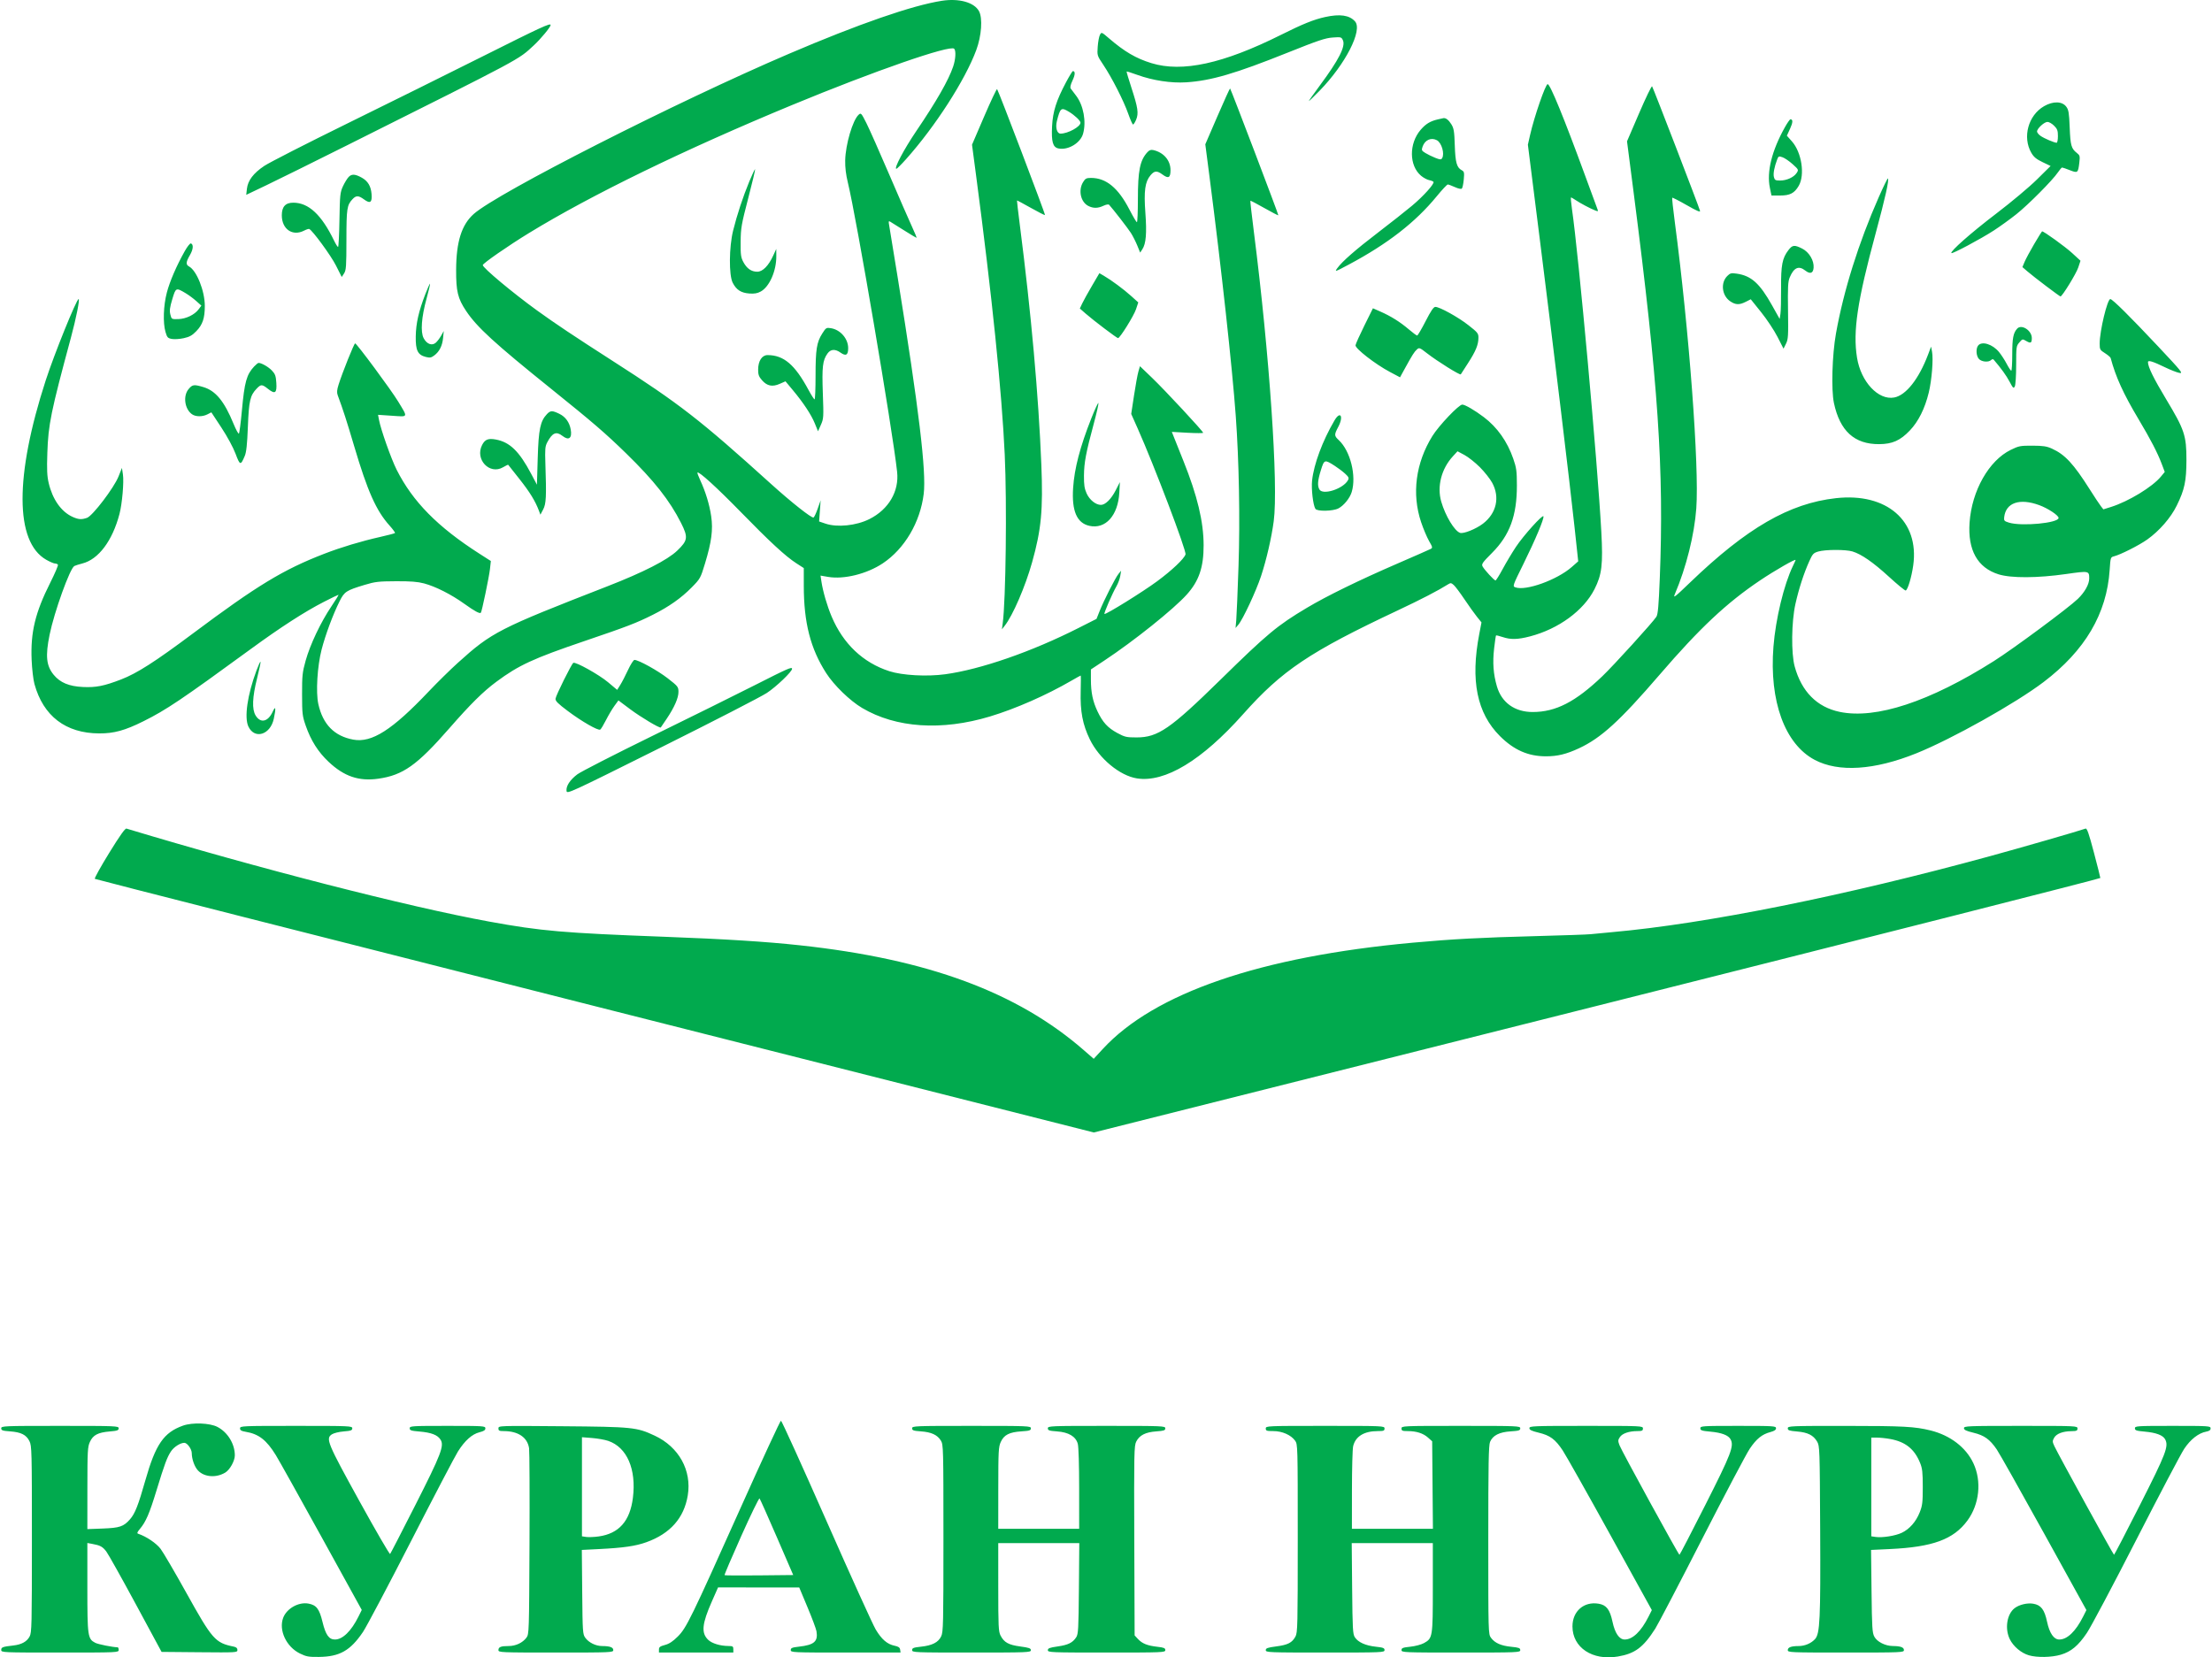 <svg width="387" height="290" viewBox="0 0 387 290" fill="none" xmlns="http://www.w3.org/2000/svg">
<path fill-rule="evenodd" clip-rule="evenodd" d="M164.771 0.14C159.583 0.95 150.195 4.206 138.002 9.424C118.323 17.845 87.043 33.743 82.885 37.437C80.76 39.325 79.823 42.293 79.803 47.203C79.787 50.976 80.089 52.223 81.548 54.411C83.441 57.25 86.499 60.05 96.451 68.056C103.713 73.899 105.911 75.791 109.546 79.334C114.421 84.085 117.168 87.567 119.157 91.515C120.419 94.022 120.342 94.571 118.481 96.353C116.766 97.993 112.571 100.136 106.268 102.59C87.25 109.996 86.052 110.609 80.11 115.974C78.783 117.173 76.495 119.422 75.026 120.972C68.613 127.738 65.041 130.02 61.803 129.419C58.49 128.804 56.488 126.762 55.692 123.187C55.237 121.145 55.515 116.558 56.27 113.647C56.948 111.036 58.25 107.539 59.409 105.214C60.253 103.521 60.57 103.314 63.801 102.339C65.629 101.787 66.235 101.717 69.281 101.704C71.848 101.693 73.077 101.788 74.189 102.085C76.21 102.624 78.942 104.007 81.239 105.654C83.028 106.936 83.925 107.423 84.127 107.221C84.298 107.051 85.568 100.96 85.72 99.581L85.877 98.165L83.857 96.871C76.566 92.198 72.205 87.772 69.394 82.19C68.435 80.287 66.624 75.166 66.304 73.456L66.141 72.584L68.604 72.749C71.478 72.941 71.396 73.13 69.669 70.271C68.462 68.272 62.403 60.082 62.131 60.082C61.949 60.082 59.892 65.216 59.23 67.325C58.948 68.222 58.91 68.685 59.081 69.148C60.042 71.745 60.642 73.601 61.95 78.022C64.299 85.959 65.814 89.364 68.156 91.963C68.744 92.617 69.169 93.206 69.102 93.273C69.034 93.341 67.879 93.644 66.535 93.948C63.161 94.709 59.696 95.752 56.723 96.902C49.54 99.679 44.991 102.441 33.7 110.882C27.128 115.794 23.961 117.821 21.192 118.887C18.189 120.043 16.794 120.319 14.495 120.21C12.086 120.097 10.524 119.446 9.403 118.087C8.096 116.504 7.919 114.785 8.678 111.062C9.497 107.051 12.238 99.439 13.009 99.039C13.193 98.944 13.815 98.746 14.393 98.6C17.228 97.885 19.658 94.652 20.901 89.945C21.374 88.149 21.707 84.325 21.505 83.002L21.332 81.875L20.738 83.369C19.951 85.35 16.204 90.271 15.223 90.612C14.257 90.949 13.712 90.908 12.658 90.423C10.699 89.52 9.193 87.375 8.521 84.53C8.233 83.308 8.183 82.213 8.283 79.228C8.449 74.27 8.899 72.072 12.406 59.089C13.318 55.715 13.993 52.332 13.755 52.332C13.387 52.332 9.481 61.985 7.995 66.568C2.57 83.296 2.6 94.801 8.076 97.937C8.713 98.301 9.407 98.6 9.619 98.601C9.832 98.603 10.064 98.698 10.136 98.814C10.207 98.93 9.605 100.34 8.797 101.948C6.16 107.195 5.333 110.621 5.534 115.471C5.598 117.038 5.82 118.932 6.025 119.68C7.571 125.301 11.496 128.303 17.338 128.332C19.943 128.345 21.853 127.821 25.101 126.201C29.111 124.203 31.702 122.458 43.938 113.522C49.118 109.738 53.333 107.019 56.648 105.321C57.988 104.635 59.144 104.074 59.217 104.074C59.291 104.074 58.727 104.998 57.965 106.127C56.122 108.86 54.26 112.784 53.478 115.585C52.901 117.651 52.843 118.206 52.849 121.511C52.855 124.9 52.9 125.288 53.49 126.982C54.393 129.578 55.655 131.573 57.48 133.293C60.209 135.863 62.778 136.737 66.187 136.256C70.505 135.646 72.972 133.896 78.606 127.445C82.31 123.204 84.508 121.027 86.833 119.3C90.748 116.393 93.296 115.216 102.302 112.156C109.743 109.628 111.331 109.017 114.201 107.581C117.031 106.166 119.195 104.641 121.029 102.772C122.514 101.259 122.566 101.165 123.355 98.562C124.493 94.806 124.769 92.694 124.428 90.341C124.136 88.319 123.436 86.02 122.506 84.025C122.188 83.341 121.969 82.738 122.021 82.686C122.268 82.44 125.457 85.343 129.547 89.536C134.698 94.817 137.436 97.346 139.315 98.556L140.626 99.401L140.628 102.519C140.632 108.964 141.797 113.501 144.547 117.783C145.916 119.915 148.693 122.609 150.825 123.874C156.745 127.385 164.749 127.918 173.211 125.365C177.69 124.014 183.078 121.644 187.475 119.091C188.313 118.604 189.032 118.206 189.073 118.206C189.114 118.206 189.113 119.44 189.071 120.948C188.973 124.473 189.411 126.782 190.671 129.375C192.307 132.743 195.911 135.729 198.908 136.202C203.808 136.975 210.289 133.056 217.483 124.97C224.309 117.296 229.116 114.069 244.529 106.814C248.633 104.883 251.644 103.323 253.349 102.245C253.791 101.966 253.908 101.981 254.348 102.374C254.622 102.62 255.465 103.743 256.22 104.872C256.976 106 257.954 107.369 258.394 107.915L259.195 108.907L258.803 110.944C257.236 119.073 258.398 124.8 262.428 128.809C264.873 131.243 267.369 132.338 270.465 132.338C272.489 132.338 274.025 131.966 276.238 130.94C280.118 129.142 283.392 126.154 290.38 118.035C297.383 109.898 302.083 105.487 307.948 101.547C310.523 99.817 314.151 97.735 314.151 97.988C314.151 98.028 313.942 98.494 313.686 99.023C312.106 102.288 310.657 108.288 310.273 113.161C309.522 122.677 312.261 130.194 317.488 132.961C321.67 135.175 327.927 134.772 335.27 131.816C341.475 129.319 352.646 123.059 357.552 119.33C364.795 113.825 368.593 107.375 369.095 99.726C369.238 97.564 369.26 97.492 369.837 97.349C370.984 97.064 374.255 95.412 375.676 94.4C377.799 92.887 379.783 90.606 380.83 88.472C382.207 85.665 382.521 84.186 382.527 80.482C382.534 76.222 382.188 75.186 378.978 69.858C376.782 66.212 375.797 64.201 375.797 63.362C375.797 62.975 376.638 63.231 378.777 64.267C379.712 64.72 380.836 65.161 381.274 65.247C382.012 65.391 381.741 65.052 377.591 60.634C372.615 55.336 369.582 52.332 369.211 52.332C368.687 52.332 367.349 57.916 367.349 60.104C367.349 61.155 367.399 61.247 368.273 61.798C368.781 62.118 369.23 62.504 369.271 62.656C370.169 65.993 371.487 68.884 374.136 73.326C376.264 76.894 377.465 79.212 378.211 81.189L378.735 82.579L378.063 83.393C376.564 85.209 372.393 87.746 369.327 88.708L367.994 89.126L367.554 88.565C367.312 88.257 366.432 86.927 365.599 85.611C362.769 81.142 361.273 79.531 358.997 78.501C358.081 78.086 357.453 77.99 355.588 77.983C353.458 77.975 353.199 78.026 351.777 78.724C347.962 80.595 344.979 85.867 344.586 91.433C344.245 96.248 345.972 99.338 349.649 100.493C351.847 101.183 356.444 101.163 361.498 100.44C365.469 99.873 365.512 99.881 365.519 101.21C365.524 102.217 364.748 103.614 363.53 104.791C361.887 106.379 352.272 113.501 348.841 115.672C337.606 122.782 328.2 125.883 321.868 124.565C317.887 123.736 315.19 121.015 313.986 116.611C313.357 114.311 313.422 108.805 314.116 105.691C314.706 103.043 315.581 100.34 316.542 98.203C317.12 96.918 317.271 96.754 318.12 96.505C319.352 96.144 322.922 96.136 324.091 96.491C325.674 96.972 327.727 98.398 330.507 100.945C331.981 102.295 333.288 103.366 333.412 103.325C333.776 103.204 334.44 100.981 334.729 98.922C335.818 91.151 330.102 86.181 321.212 87.168C313.055 88.073 305.614 92.375 295.681 101.928C292.97 104.536 292.686 104.752 293.028 103.949C295.009 99.299 296.441 93.57 296.775 88.954C297.304 81.645 295.507 57.677 293.021 38.9C292.715 36.59 292.51 34.655 292.565 34.6C292.62 34.546 293.761 35.129 295.102 35.897C296.861 36.905 297.508 37.181 297.429 36.892C297.202 36.058 289.204 15.283 289.042 15.107C288.949 15.006 287.924 17.129 286.764 19.825L284.655 24.726L285.811 33.685C290.116 67.056 291.145 82.25 290.387 101.201C290.193 106.043 290.064 107.497 289.79 107.924C289.167 108.895 282.306 116.443 280.335 118.327C275.634 122.819 272.189 124.588 268.145 124.588C265.015 124.588 262.722 122.946 261.895 120.112C261.263 117.946 261.118 115.958 261.407 113.431C261.542 112.246 261.691 111.239 261.738 111.192C261.785 111.146 262.299 111.269 262.88 111.466C264.298 111.946 265.534 111.917 267.696 111.352C272.681 110.048 277.065 106.838 278.961 103.102C280.261 100.542 280.47 98.783 280.157 93.019C279.499 80.915 276.195 44.598 275.018 36.547C274.857 35.45 274.787 34.553 274.86 34.554C274.934 34.555 275.303 34.765 275.68 35.022C276.466 35.557 278.306 36.529 279.109 36.834C279.632 37.032 279.646 37.013 279.42 36.424C279.289 36.084 278.363 33.567 277.361 30.83C273.635 20.649 271.21 14.722 270.77 14.722C270.391 14.722 268.424 20.412 267.698 23.611L267.31 25.321L269.392 41.846C271.907 61.81 274.617 84.269 275.481 92.315L276.116 98.222L274.988 99.213C272.412 101.476 266.945 103.446 265.117 102.771C264.61 102.584 264.638 102.505 266.569 98.597C268.603 94.483 270.167 90.756 270.032 90.35C269.903 89.964 266.532 93.71 265.208 95.709C264.528 96.737 263.488 98.475 262.898 99.572C262.308 100.669 261.745 101.567 261.646 101.567C261.414 101.567 259.708 99.717 259.385 99.117C259.166 98.706 259.36 98.429 261.038 96.747C264.14 93.638 265.397 90.224 265.387 84.927C265.383 82.412 265.308 81.864 264.749 80.254C263.704 77.244 261.954 74.77 259.612 72.996C258.029 71.796 256.31 70.795 255.833 70.795C255.228 70.795 251.744 74.458 250.605 76.293C247.677 81.009 246.969 86.415 248.631 91.368C249.018 92.522 249.642 94 250.016 94.654C250.65 95.76 250.669 95.857 250.289 96.06C250.064 96.18 247.465 97.323 244.514 98.601C237.767 101.523 232.168 104.259 228.667 106.344C223.481 109.432 221.756 110.867 213.574 118.89C204.735 127.557 202.592 129.033 198.851 129.033C197.073 129.033 196.789 128.967 195.466 128.252C193.799 127.349 192.928 126.396 192.014 124.475C191.188 122.736 190.86 121.155 190.86 118.913V117.136L193.2 115.588C198.377 112.164 205.307 106.618 207.627 104.042C209.763 101.669 210.586 99.266 210.579 95.412C210.572 91.283 209.489 86.756 207.048 80.661C206.406 79.058 205.687 77.257 205.449 76.658L205.017 75.569L207.756 75.723C209.262 75.808 210.495 75.809 210.495 75.725C210.495 75.465 203.824 68.287 201.573 66.125L199.44 64.077L199.167 65.019C199.016 65.537 198.672 67.417 198.402 69.197L197.911 72.433L199.051 74.991C201.947 81.495 207.607 96.398 207.412 97.008C207.167 97.78 205.065 99.771 202.462 101.698C199.967 103.546 193.414 107.612 193.229 107.427C193.104 107.302 194.598 103.854 195.324 102.592C195.613 102.091 195.915 101.27 195.996 100.769L196.144 99.857L195.683 100.427C195.131 101.109 193.123 105.068 192.374 106.949L191.84 108.291L188.667 109.898C180.486 114.043 171.563 117.137 165.358 117.982C162.159 118.417 157.865 118.18 155.585 117.442C150.992 115.955 147.514 112.656 145.493 107.872C144.701 105.999 143.972 103.491 143.708 101.736L143.556 100.717L144.871 100.943C147.654 101.422 151.672 100.424 154.46 98.563C158.267 96.02 160.996 91.389 161.606 86.433C162.086 82.53 160.768 71.556 157.058 48.571C156.309 43.932 155.631 39.789 155.552 39.363C155.436 38.741 155.469 38.626 155.724 38.776C155.899 38.879 156.988 39.561 158.145 40.291C159.302 41.021 160.297 41.618 160.356 41.618C160.416 41.618 160.048 40.721 159.54 39.624C159.032 38.527 157.245 34.432 155.57 30.524C153.895 26.616 152.103 22.579 151.586 21.554C150.69 19.775 150.629 19.708 150.226 20.072C149.186 21.011 147.932 25.265 147.871 28.056C147.845 29.28 147.997 30.555 148.334 31.931C149.841 38.092 156.14 75.084 156.955 82.566C157.327 85.979 155.477 89.134 152.11 90.827C149.813 91.982 146.48 92.325 144.408 91.62L143.309 91.246L143.441 89.397L143.573 87.548L143.057 89.016C142.773 89.823 142.445 90.515 142.327 90.554C141.972 90.673 138.431 87.874 134.922 84.702C122.425 73.403 118.914 70.676 107.181 63.151C100.476 58.85 97.079 56.582 93.939 54.308C89.689 51.23 84.464 46.863 84.464 46.388C84.464 46.09 88.929 42.991 92.56 40.77C103.478 34.091 119.776 26.16 138.575 18.378C152.965 12.421 166.225 7.816 166.938 8.528C167.281 8.87 167.196 10.362 166.76 11.649C165.952 14.034 163.856 17.7 160.313 22.927C158.147 26.123 156.345 29.538 156.825 29.538C156.928 29.538 157.677 28.794 158.49 27.885C163.63 22.134 168.859 14.011 170.804 8.758C171.729 6.259 171.945 3.182 171.282 1.957C170.446 0.411 167.788 -0.331 164.771 0.14ZM231.843 2.978C229.843 3.417 227.932 4.189 224.08 6.114C214.014 11.142 206.833 12.708 201.446 11.049C198.743 10.217 196.75 9.051 194.013 6.699C192.721 5.589 192.712 5.586 192.438 6.098C192.286 6.381 192.112 7.31 192.051 8.164C191.94 9.709 191.943 9.72 193.042 11.363C194.544 13.61 196.591 17.631 197.391 19.907C197.754 20.941 198.134 21.787 198.235 21.787C198.335 21.788 198.577 21.406 198.772 20.94C199.235 19.834 199.09 18.849 197.951 15.361C197.45 13.83 197.071 12.547 197.107 12.511C197.144 12.475 197.987 12.741 198.982 13.103C201.676 14.082 204.905 14.574 207.527 14.404C211.896 14.122 216.109 12.888 225.332 9.191C230.564 7.094 231.864 6.657 233.144 6.566C234.623 6.46 234.689 6.478 234.95 7.049C235.438 8.118 234.231 10.481 230.904 14.97C229.851 16.392 228.992 17.61 228.995 17.677C228.998 17.744 229.849 16.927 230.884 15.861C235.414 11.2 238.437 5.278 237.069 3.746C236.092 2.65 234.439 2.408 231.843 2.978ZM84.578 9.799C78.55 12.822 67.814 18.145 60.719 21.63C53.624 25.114 47.102 28.447 46.225 29.036C44.323 30.316 43.362 31.587 43.198 33.043L43.08 34.093L46.591 32.417C48.522 31.494 54.982 28.298 60.947 25.314C91.742 9.905 90.607 10.513 93.385 7.945C94.606 6.817 96.336 4.725 96.336 4.377C96.336 3.972 94.629 4.759 84.578 9.799ZM186.485 14.437C184.814 17.585 184.202 19.511 184.068 22.039C183.921 24.816 184.196 25.78 185.191 25.978C186.886 26.317 189.037 25.024 189.491 23.393C190.077 21.287 189.564 18.455 188.293 16.776C187.884 16.236 187.451 15.662 187.332 15.501C187.185 15.303 187.287 14.84 187.645 14.077C188.123 13.057 188.145 12.442 187.704 12.442C187.615 12.442 187.067 13.34 186.485 14.437ZM172.183 20.381L170.059 25.321L170.752 30.563C173.55 51.714 175.272 68.484 175.784 79.57C176.179 88.107 175.975 104.996 175.427 109.089L175.29 110.114L175.763 109.516C177.196 107.701 179.377 102.658 180.571 98.395C182.182 92.649 182.505 89.235 182.188 81.319C181.706 69.27 180.411 54.838 178.421 39.341C178.124 37.023 177.901 35.104 177.927 35.078C177.953 35.053 179.047 35.636 180.357 36.376C181.667 37.115 182.779 37.681 182.827 37.633C182.925 37.535 174.676 15.839 174.448 15.595C174.371 15.511 173.351 17.665 172.183 20.381ZM213.003 20.325L210.874 25.249L211.616 30.983C213.686 46.969 215.577 64.202 216.199 72.732C216.774 80.627 216.963 90.828 216.685 99.048C216.535 103.505 216.356 107.767 216.289 108.519L216.166 109.886L216.651 109.317C217.449 108.379 219.753 103.449 220.621 100.826C221.568 97.961 222.461 94.092 222.845 91.195C223.676 84.907 222.11 62.067 219.378 40.627C218.997 37.636 218.717 35.16 218.757 35.123C218.796 35.086 219.897 35.662 221.203 36.403C222.509 37.144 223.612 37.716 223.654 37.675C223.726 37.603 215.368 15.635 215.208 15.476C215.167 15.435 214.175 17.617 213.003 20.325ZM357.618 18.581C354.849 20.18 353.806 23.991 355.387 26.734C355.814 27.475 356.258 27.844 357.349 28.367L358.76 29.043L356.376 31.402C355.041 32.723 351.908 35.35 349.257 37.37C344.879 40.705 341.129 44.01 341.407 44.288C341.579 44.46 346.56 41.803 348.833 40.328C349.913 39.627 351.675 38.355 352.749 37.502C354.848 35.835 359.11 31.545 360.043 30.16C360.357 29.694 360.687 29.312 360.776 29.311C360.866 29.31 361.473 29.52 362.126 29.777C363.51 30.322 363.573 30.272 363.786 28.467C363.921 27.315 363.888 27.181 363.356 26.764C362.383 26 362.229 25.453 362.103 22.317C362 19.736 361.916 19.223 361.504 18.67C360.784 17.705 359.198 17.668 357.618 18.581ZM186.978 19.532C188.012 20.151 189.033 21.113 189.033 21.468C189.033 22.176 186.843 23.378 185.546 23.382C184.927 23.384 184.62 22.327 184.908 21.185C185.491 18.872 185.656 18.741 186.978 19.532ZM251.528 20.897C250.215 21.205 249.435 21.682 248.545 22.72C246.482 25.126 246.519 28.989 248.623 30.756C249.035 31.102 249.669 31.444 250.03 31.517C250.392 31.589 250.736 31.726 250.795 31.82C250.997 32.147 249.046 34.317 247.043 35.995C245.938 36.92 243.304 39 241.188 40.617C237.17 43.687 234.793 45.766 233.954 46.942C233.478 47.609 233.558 47.584 235.961 46.303C242.769 42.676 247.624 38.908 251.357 34.354C252.295 33.209 253.168 32.275 253.298 32.278C253.427 32.281 253.987 32.489 254.542 32.74C255.151 33.016 255.635 33.115 255.76 32.99C255.875 32.875 256.025 32.165 256.093 31.411C256.205 30.181 256.168 30.015 255.734 29.783C254.864 29.318 254.619 28.439 254.521 25.426C254.441 22.965 254.358 22.453 253.919 21.744C253.458 21 252.957 20.609 252.544 20.671C252.46 20.684 252.003 20.785 251.528 20.897ZM312.254 22.301C309.983 26.372 309.07 30.061 309.644 32.843L309.927 34.211H311.452C313.164 34.211 313.939 33.807 314.692 32.524C315.814 30.611 315.211 26.657 313.504 24.737L312.622 23.744L313.173 22.541C313.687 21.42 313.711 20.876 313.244 20.876C313.137 20.876 312.691 21.517 312.254 22.301ZM359.375 21.998C359.938 22.56 360.043 22.846 360.043 23.822C360.043 24.458 359.942 24.979 359.819 24.979C359.419 24.979 357.661 24.231 357.018 23.786C356.672 23.547 356.39 23.198 356.39 23.008C356.39 22.492 357.654 21.332 358.216 21.332C358.487 21.332 359.008 21.632 359.375 21.998ZM251.398 24.541C252.227 24.985 252.781 26.926 252.296 27.691C252.125 27.961 251.941 27.949 251.101 27.615C250.555 27.398 249.781 27.02 249.381 26.774C248.71 26.362 248.672 26.276 248.891 25.65C249.299 24.481 250.386 24.001 251.398 24.541ZM200.74 26.636C199.439 28.057 199.079 29.848 199.079 34.905C199.079 37.093 199.002 38.882 198.908 38.88C198.814 38.879 198.223 37.881 197.595 36.663C195.643 32.877 193.528 31.133 190.887 31.133C190.063 31.133 189.881 31.23 189.487 31.874C188.619 33.295 189.067 35.344 190.395 36.03C191.261 36.477 192.08 36.468 193.064 36.002C193.52 35.786 193.934 35.714 194.042 35.831C194.738 36.587 197.367 39.986 197.866 40.774C198.199 41.301 198.698 42.288 198.975 42.966L199.477 44.199L199.859 43.617C200.502 42.637 200.653 40.826 200.389 37.243C200.107 33.413 200.325 31.814 201.285 30.675C201.981 29.849 202.412 29.823 203.396 30.547C204.426 31.306 204.787 31.106 204.787 29.775C204.787 28.073 203.602 26.68 201.797 26.264C201.36 26.163 201.083 26.261 200.74 26.636ZM313.633 28.73C314.686 29.683 314.698 29.708 314.33 30.268C313.837 31.02 312.592 31.589 311.438 31.589C310.617 31.589 310.488 31.516 310.352 30.976C310.205 30.389 310.423 29.222 310.929 27.894C311.147 27.321 311.216 27.294 311.863 27.519C312.247 27.652 313.043 28.197 313.633 28.73ZM131.095 31.753C129.977 34.458 128.938 37.612 128.258 40.365C127.548 43.237 127.51 48.138 128.187 49.468C128.819 50.711 129.646 51.249 131.088 51.357C131.979 51.424 132.506 51.333 133.095 51.011C134.621 50.177 135.841 47.399 135.819 44.81L135.809 43.556L135.284 44.707C134.469 46.497 133.438 47.545 132.493 47.545C131.457 47.545 130.669 46.999 130.057 45.858C129.62 45.042 129.559 44.592 129.58 42.302C129.602 39.891 129.709 39.281 130.903 34.695C131.618 31.953 132.16 29.668 132.109 29.617C132.058 29.566 131.602 30.527 131.095 31.753ZM60.994 30.97C60.729 31.251 60.278 31.992 59.99 32.618C59.51 33.663 59.462 34.134 59.388 38.484C59.345 41.086 59.236 43.214 59.146 43.214C59.057 43.214 58.748 42.727 58.46 42.131C56.254 37.573 54.003 35.472 51.317 35.466C49.946 35.464 49.303 36.167 49.303 37.672C49.303 40.107 51.185 41.397 53.211 40.351C53.59 40.155 53.988 40.027 54.095 40.066C54.64 40.264 57.904 44.722 58.782 46.468L59.788 48.468L60.196 47.843C60.558 47.289 60.605 46.623 60.609 41.968C60.613 36.459 60.699 35.89 61.687 34.837C62.302 34.182 62.732 34.191 63.666 34.878C64.772 35.694 65.131 35.442 65.006 33.939C64.893 32.579 64.365 31.691 63.321 31.103C62.144 30.442 61.524 30.406 60.994 30.97ZM328.703 34.485C325.157 42.534 322.556 50.824 321.208 58.372C320.544 62.093 320.365 68.217 320.853 70.512C321.897 75.419 324.447 77.742 328.763 77.716C331.073 77.702 332.451 77.09 334.129 75.334C335.633 73.76 336.762 71.5 337.444 68.702C337.973 66.532 338.269 62.855 338.02 61.543L337.851 60.651L337.332 62.026C335.712 66.316 333.465 69.167 331.398 69.554C328.626 70.074 325.573 66.803 324.895 62.589C324.151 57.958 324.944 52.686 328.188 40.707C329.82 34.68 330.538 31.461 330.301 31.225C330.24 31.164 329.521 32.631 328.703 34.485ZM355.887 42.705C355.171 43.925 354.416 45.331 354.208 45.829L353.829 46.734L354.71 47.493C355.871 48.492 360.343 51.877 360.495 51.871C360.802 51.858 363.241 47.886 363.594 46.823L363.993 45.623L362.533 44.282C361.32 43.168 357.586 40.469 357.278 40.483C357.229 40.485 356.603 41.485 355.887 42.705ZM32.322 43.946C30.864 46.548 29.708 49.222 29.19 51.192C28.592 53.464 28.488 56.483 28.954 58.082C29.235 59.047 29.351 59.175 30.065 59.309C30.503 59.391 31.441 59.331 32.149 59.175C33.164 58.95 33.628 58.691 34.354 57.939C35.455 56.801 35.832 55.674 35.832 53.526C35.832 50.902 34.404 47.334 33.067 46.62C32.487 46.31 32.524 45.838 33.221 44.65C33.812 43.643 33.888 42.754 33.396 42.592C33.249 42.544 32.766 43.153 32.322 43.946ZM312.888 43.774C311.816 45.176 311.583 46.384 311.608 50.394C311.621 52.4 311.571 54.439 311.496 54.925L311.361 55.809L310.035 53.44C307.867 49.567 306.394 48.245 303.833 47.879C302.886 47.743 302.696 47.791 302.193 48.294C300.983 49.501 301.249 51.738 302.72 52.727C303.658 53.358 304.317 53.377 305.441 52.805L306.303 52.366L308.115 54.622C309.112 55.863 310.402 57.807 310.982 58.944L312.036 61.01L312.466 60.147C312.854 59.367 312.888 58.809 312.824 54.353C312.765 50.234 312.813 49.277 313.118 48.548C313.843 46.816 314.691 46.437 315.833 47.334C316.689 48.006 317.219 47.834 317.298 46.859C317.401 45.596 316.519 44.112 315.301 43.499C313.933 42.81 313.594 42.849 312.888 43.774ZM191.048 50.009C190.335 51.224 189.566 52.615 189.337 53.1L188.922 53.983L189.948 54.881C191.311 56.074 195.403 59.171 195.607 59.165C195.945 59.154 198.368 55.263 198.749 54.117L199.148 52.917L197.915 51.805C196.605 50.624 194.463 49.036 193.143 48.266L192.344 47.8L191.048 50.009ZM74.418 51.454C73.248 54.486 72.774 56.574 72.738 58.866C72.7 61.32 73.082 62.1 74.501 62.459C75.2 62.636 75.444 62.594 75.963 62.207C76.873 61.53 77.386 60.517 77.519 59.135L77.637 57.916L77.193 58.714C76.948 59.153 76.529 59.71 76.261 59.952C75.591 60.558 74.666 60.219 74.116 59.167C73.545 58.074 73.737 55.493 74.633 52.23C75.01 50.858 75.28 49.698 75.233 49.651C75.186 49.604 74.82 50.416 74.418 51.454ZM32.522 51.328C33.024 51.627 33.839 52.233 34.333 52.675L35.231 53.478L34.769 54.102C34.051 55.072 32.547 55.8 31.193 55.835C30.017 55.865 30.014 55.863 29.804 55.023C29.637 54.355 29.707 53.802 30.144 52.348C30.761 50.297 30.778 50.289 32.522 51.328ZM249.413 56.207C248.706 57.586 248.043 58.714 247.938 58.714C247.833 58.714 247.163 58.216 246.449 57.608C244.945 56.326 243.34 55.323 241.501 54.515L240.201 53.944L238.709 56.956C237.889 58.612 237.19 60.167 237.156 60.412C237.077 60.978 240.592 63.711 243.151 65.072L244.94 66.023L245.789 64.477C247.095 62.099 247.433 61.565 247.892 61.15C248.295 60.786 248.387 60.821 249.669 61.82C251.459 63.215 255.457 65.707 255.573 65.501C255.593 65.466 256.154 64.595 256.822 63.564C258.19 61.449 258.645 60.349 258.66 59.124C258.669 58.34 258.547 58.185 256.9 56.895C255.092 55.477 251.874 53.699 251.118 53.699C250.813 53.699 250.345 54.386 249.413 56.207ZM352.914 57.505C352.226 58.263 352.052 59.181 352.052 62.034C352.052 63.593 351.974 64.868 351.88 64.868C351.786 64.867 351.426 64.326 351.079 63.663C350.733 63.002 350.124 62.066 349.726 61.584C348.608 60.23 346.759 59.649 346.098 60.445C345.66 60.971 345.726 62.262 346.219 62.806C346.692 63.327 347.914 63.438 348.353 62.999C348.523 62.83 348.697 62.808 348.813 62.942C350.108 64.453 351.023 65.721 351.582 66.781C352.188 67.931 352.285 68.02 352.498 67.623C352.632 67.372 352.737 65.733 352.737 63.87C352.737 60.699 352.759 60.537 353.29 59.923C353.836 59.292 353.851 59.289 354.513 59.677C355.287 60.13 355.476 60.026 355.476 59.145C355.476 57.822 353.672 56.668 352.914 57.505ZM143.853 58.367C142.882 59.895 142.685 61.151 142.685 65.791C142.685 68.042 142.608 69.882 142.513 69.881C142.419 69.881 141.942 69.137 141.452 68.229C139.061 63.791 137.12 62.139 134.291 62.134C133.306 62.133 132.641 63.163 132.64 64.689C132.639 65.559 132.769 65.913 133.322 66.541C134.21 67.55 135.131 67.734 136.427 67.162L137.424 66.722L138.695 68.246C140.565 70.486 141.934 72.561 142.562 74.103L143.117 75.466L143.618 74.336C144.098 73.252 144.112 73.022 143.959 68.825C143.79 64.181 143.923 63.05 144.779 61.85C145.325 61.084 146.115 61.032 147.053 61.698C147.995 62.368 148.393 62.137 148.393 60.92C148.393 59.264 147.038 57.696 145.375 57.427C144.572 57.297 144.507 57.337 143.853 58.367ZM44.463 64.127C43.138 65.542 42.781 66.823 42.322 71.82C42.126 73.952 41.891 75.773 41.798 75.867C41.706 75.961 41.284 75.193 40.861 74.159C39.244 70.211 37.73 68.369 35.576 67.73C33.926 67.241 33.675 67.275 32.999 68.077C31.986 69.278 32.3 71.582 33.599 72.49C34.245 72.943 35.433 72.946 36.301 72.498L36.976 72.15L38.735 74.821C39.763 76.382 40.792 78.282 41.211 79.394C41.991 81.466 42.098 81.491 42.823 79.781C43.103 79.119 43.245 77.79 43.367 74.67C43.545 70.124 43.758 69.198 44.906 68.002C45.661 67.215 45.847 67.219 46.889 68.046C48.127 69.029 48.461 68.79 48.346 67.004C48.269 65.787 48.148 65.448 47.58 64.844C46.975 64.203 45.755 63.501 45.243 63.501C45.137 63.501 44.786 63.783 44.463 64.127ZM190.928 73.209C188.955 78.201 187.972 81.965 187.747 85.383C187.483 89.392 188.396 91.52 190.59 92.01C193.42 92.642 195.613 90.202 195.83 86.181L195.928 84.357L195.207 85.773C194.418 87.322 193.385 88.347 192.612 88.345C191.71 88.344 190.624 87.474 190.114 86.346C189.728 85.49 189.632 84.848 189.645 83.218C189.665 80.947 189.997 79.188 191.352 74.165C191.854 72.306 192.225 70.668 192.177 70.525C192.13 70.383 191.568 71.591 190.928 73.209ZM95.681 72.472C94.524 73.703 94.227 75.121 94.078 80.14L93.939 84.813L92.926 82.9C90.833 78.946 89.182 77.35 86.727 76.904C85.413 76.666 84.852 76.89 84.352 77.856C83.046 80.378 85.654 83.149 88.022 81.755C88.482 81.484 88.883 81.291 88.911 81.328C88.94 81.364 89.835 82.496 90.9 83.843C92.697 86.117 93.657 87.682 94.291 89.372L94.548 90.056L95.029 89.144C95.554 88.148 95.614 86.924 95.418 81.166C95.331 78.597 95.374 78.097 95.74 77.405C96.633 75.721 97.317 75.426 98.391 76.265C99.519 77.146 100.125 76.685 99.852 75.152C99.627 73.886 98.928 72.926 97.854 72.406C96.607 71.804 96.302 71.813 95.681 72.472ZM233.471 73.574C231.377 77.146 229.864 81.207 229.556 84.086C229.397 85.569 229.725 88.377 230.135 89.036C230.431 89.512 233.202 89.459 234.162 88.959C235.114 88.463 236.167 87.164 236.491 86.085C237.339 83.26 236.265 78.934 234.244 77.03C233.406 76.24 233.4 76.097 234.144 74.676C235.112 72.828 234.497 71.823 233.471 73.574ZM258.898 81.736C259.714 82.552 260.689 83.782 261.064 84.472C262.452 87.023 261.817 89.826 259.44 91.638C258.227 92.562 256.063 93.434 255.457 93.242C254.489 92.935 252.882 90.282 252.158 87.792C251.381 85.126 252.172 82.038 254.196 79.836L254.999 78.963L256.206 79.609C256.87 79.964 258.081 80.921 258.898 81.736ZM233.555 81.534C234.12 81.897 234.919 82.502 235.331 82.879C235.952 83.448 236.039 83.64 235.842 84.009C235.018 85.546 231.404 86.71 230.823 85.626C230.463 84.954 230.536 84.062 231.1 82.253C231.684 80.381 231.738 80.365 233.555 81.534ZM356.786 88.393C358.302 88.95 360.157 90.179 360.157 90.626C360.157 91.522 353.714 92.135 351.481 91.45C350.662 91.2 350.575 91.103 350.639 90.516C350.921 87.956 353.332 87.124 356.786 88.393ZM109.873 117.237C109.423 118.209 108.812 119.388 108.515 119.858L107.975 120.712L106.371 119.367C104.779 118.033 100.684 115.753 100.302 115.989C99.989 116.182 97.257 121.682 97.193 122.249C97.147 122.654 97.587 123.097 99.342 124.414C101.785 126.248 104.65 127.889 105.016 127.664C105.146 127.583 105.599 126.833 106.024 125.996C106.448 125.159 107.111 124.043 107.496 123.516L108.196 122.558L110.237 124.086C112.106 125.486 115.454 127.483 115.608 127.29C115.644 127.246 116.106 126.564 116.636 125.776C117.99 123.761 118.708 122.119 118.701 121.055C118.695 120.186 118.607 120.076 116.82 118.687C115.07 117.328 111.711 115.471 111.003 115.471C110.831 115.471 110.323 116.266 109.873 117.237ZM44.869 117.329C43.279 121.612 42.712 125.56 43.461 127.135C44.549 129.424 47.3 128.579 47.903 125.77C48.305 123.899 48.23 123.389 47.719 124.514C46.902 126.31 45.586 126.61 44.722 125.195C44.059 124.11 44.143 121.995 44.982 118.668C45.368 117.137 45.638 115.839 45.582 115.783C45.526 115.728 45.206 116.423 44.869 117.329ZM132.068 119.886C128.803 121.541 120.728 125.541 114.124 128.775C107.52 132.01 101.618 135.032 101.008 135.492C99.719 136.465 99.014 137.545 99.117 138.388C99.189 138.973 99.506 138.827 115.743 130.733C124.847 126.194 133.137 121.927 134.165 121.251C135.829 120.155 138.575 117.526 138.575 117.028C138.575 116.636 137.852 116.953 132.068 119.886ZM19.1 149.247C17.62 151.648 16.49 153.687 16.588 153.779C16.687 153.87 56.053 163.894 104.068 176.053L191.369 198.16L279.416 175.998C327.842 163.809 367.463 153.743 367.463 153.629C367.463 153.516 366.954 151.497 366.331 149.143C365.445 145.793 365.127 144.89 364.87 144.989C363.981 145.329 353.733 148.287 348.17 149.808C322.708 156.772 298.529 161.635 282.072 163.103C280.565 163.237 278.87 163.399 278.305 163.462C277.74 163.525 273.476 163.676 268.83 163.797C259.037 164.053 254.119 164.315 247.155 164.951C220.539 167.385 201.984 173.747 192.948 183.538L191.351 185.268L189.626 183.765C177.952 173.601 162.324 167.827 139.945 165.408C133.939 164.759 126.843 164.313 116.2 163.914C98.516 163.251 94.694 162.919 85.605 161.261C71.39 158.666 45.334 151.985 22.133 144.987C21.891 144.913 21.003 146.16 19.1 149.247ZM129.692 263.578C120.866 283.277 120.106 284.835 118.584 286.355C117.72 287.217 117.084 287.636 116.333 287.836C115.476 288.065 115.287 288.21 115.287 288.638V289.161H121.794H128.301V288.591C128.301 288.085 128.204 288.02 127.445 288.016C126.005 288.006 124.565 287.569 123.908 286.942C122.654 285.744 122.805 284.159 124.553 280.197L125.627 277.764L132.729 277.77L139.831 277.776L141.28 281.24C142.078 283.145 142.784 285.034 142.849 285.438C143.14 287.229 142.455 287.829 139.774 288.132C138.58 288.267 138.347 288.365 138.347 288.727C138.347 289.146 138.664 289.161 147.952 289.161H157.557L157.484 288.657C157.429 288.275 157.194 288.109 156.512 287.968C155.226 287.703 154.254 286.866 153.212 285.131C152.712 284.298 148.829 275.735 144.583 266.103C140.337 256.471 136.76 248.591 136.634 248.592C136.509 248.593 133.385 255.336 129.692 263.578ZM32.019 249.455C28.645 250.656 27.22 252.727 25.431 259.027C24.189 263.405 23.617 264.853 22.741 265.85C21.624 267.12 20.941 267.351 17.966 267.462L15.284 267.563L15.289 260.411C15.293 253.88 15.331 253.178 15.727 252.307C16.275 251.103 17.132 250.649 19.182 250.477C20.522 250.365 20.763 250.28 20.763 249.922C20.763 249.517 20.343 249.499 10.489 249.499C0.614 249.499 0.215 249.516 0.215 249.925C0.215 250.287 0.444 250.366 1.758 250.46C3.682 250.598 4.598 251.058 5.15 252.168C5.559 252.99 5.58 253.822 5.58 269.33C5.58 284.481 5.552 285.679 5.177 286.365C4.686 287.261 3.777 287.76 2.331 287.926C0.454 288.141 0.215 288.229 0.215 288.709C0.215 289.153 0.4 289.161 10.489 289.161C20.611 289.161 20.763 289.154 20.763 288.705C20.763 288.454 20.686 288.247 20.592 288.244C19.67 288.22 17.177 287.722 16.671 287.46C15.347 286.777 15.284 286.338 15.284 277.776V269.993L16.14 270.15C17.536 270.404 17.946 270.626 18.599 271.481C18.94 271.928 21.255 276.063 23.744 280.67L28.268 289.047L34.904 289.107C41.404 289.166 41.54 289.158 41.54 288.713C41.54 288.399 41.344 288.218 40.912 288.129C37.637 287.458 37.161 286.917 32.558 278.638C30.569 275.06 28.562 271.632 28.099 271.02C27.351 270.032 25.598 268.849 24.182 268.378C23.928 268.294 23.998 268.097 24.49 267.513C25.523 266.287 26.147 264.837 27.383 260.787C28.796 256.157 29.254 254.928 29.941 253.921C30.457 253.162 31.567 252.463 32.254 252.463C32.756 252.463 33.549 253.562 33.55 254.26C33.553 255.322 34.034 256.664 34.644 257.31C35.744 258.474 37.815 258.63 39.412 257.669C40.217 257.185 41.084 255.623 41.084 254.657C41.084 252.648 39.835 250.609 38.034 249.678C36.692 248.985 33.655 248.872 32.019 249.455ZM41.997 249.935C41.997 250.271 42.22 250.408 42.967 250.531C45.259 250.907 46.62 251.961 48.263 254.628C48.803 255.506 52.406 261.957 56.269 268.965L63.292 281.706L62.715 282.869C61.449 285.417 59.949 286.879 58.597 286.881C57.548 286.882 56.972 286.066 56.423 283.798C55.872 281.521 55.363 280.857 53.973 280.596C52.25 280.273 50.163 281.443 49.545 283.078C48.725 285.251 50.092 288.165 52.479 289.331C53.59 289.873 54.003 289.947 55.806 289.927C59.423 289.888 61.298 288.825 63.502 285.563C64.123 284.644 67.906 277.495 71.908 269.675C75.911 261.855 79.607 254.792 80.121 253.979C81.332 252.063 82.588 250.943 83.889 250.616C84.654 250.424 84.92 250.247 84.92 249.928C84.92 249.518 84.629 249.499 78.299 249.499C72.005 249.499 71.678 249.52 71.678 249.922C71.678 250.283 71.928 250.365 73.391 250.489C75.442 250.662 76.528 251.075 77.059 251.885C77.762 252.956 77.205 254.409 72.65 263.389C70.324 267.973 68.346 271.808 68.253 271.91C68.16 272.013 65.748 267.859 62.891 262.679C57.251 252.45 56.946 251.711 58.066 250.978C58.401 250.759 59.317 250.534 60.148 250.468C61.401 250.367 61.632 250.283 61.632 249.924C61.632 249.516 61.239 249.499 51.814 249.499C42.3 249.499 41.997 249.513 41.997 249.935ZM87.204 249.94C87.204 250.339 87.346 250.411 88.13 250.411C90.658 250.411 92.29 251.519 92.566 253.422C92.644 253.96 92.677 261.496 92.638 270.168C92.57 285.609 92.559 285.949 92.105 286.557C91.434 287.454 90.23 288.021 88.995 288.021C87.632 288.021 87.204 288.19 87.204 288.729C87.204 289.146 87.545 289.161 97.25 289.161C106.936 289.161 107.296 289.146 107.296 288.732C107.296 288.243 106.709 288.029 105.355 288.024C104.23 288.02 103.03 287.433 102.403 286.58C101.951 285.966 101.927 285.605 101.861 278.571L101.793 271.206L104.829 271.053C109.094 270.838 111.205 270.532 113.087 269.855C117.262 268.353 119.675 265.625 120.328 261.667C121.048 257.295 118.779 253.191 114.548 251.212C111.388 249.734 110.706 249.664 98.334 249.561C87.204 249.468 87.204 249.468 87.204 249.94ZM159.58 249.925C159.58 250.287 159.809 250.366 161.123 250.46C162.952 250.591 164.003 251.077 164.612 252.075C165.044 252.781 165.058 253.34 165.059 269.151C165.06 284.185 165.028 285.565 164.664 286.326C164.159 287.383 163.097 287.926 161.121 288.137C159.823 288.276 159.58 288.37 159.58 288.731C159.58 289.146 159.947 289.161 169.969 289.161C179.789 289.161 180.357 289.138 180.357 288.754C180.357 288.417 180.039 288.304 178.511 288.1C176.448 287.824 175.667 287.391 175.049 286.181C174.692 285.483 174.65 284.58 174.65 277.707L174.649 270.014H181.738H188.827L188.759 277.945C188.697 285.068 188.65 285.939 188.288 286.49C187.66 287.446 186.886 287.828 185.036 288.094C183.632 288.296 183.325 288.413 183.325 288.75C183.325 289.14 183.856 289.161 193.599 289.161C203.485 289.161 203.874 289.145 203.874 288.734C203.874 288.381 203.632 288.28 202.457 288.148C200.725 287.952 199.827 287.588 199.079 286.779L198.508 286.161L198.449 269.597C198.394 254.171 198.418 252.978 198.792 252.242C199.355 251.134 200.412 250.597 202.294 250.463C203.643 250.366 203.874 250.288 203.874 249.925C203.874 249.516 203.475 249.499 193.599 249.499C183.724 249.499 183.325 249.516 183.325 249.925C183.325 250.288 183.557 250.366 184.923 250.464C186.964 250.61 188.207 251.349 188.563 252.629C188.706 253.141 188.803 256.318 188.803 260.497L188.805 267.507H181.727H174.649L174.654 260.383C174.659 253.879 174.697 253.178 175.093 252.307C175.654 251.073 176.586 250.595 178.702 250.458C180.128 250.366 180.357 250.292 180.357 249.925C180.357 249.516 179.961 249.499 169.969 249.499C159.982 249.499 159.58 249.516 159.58 249.925ZM221.454 249.955C221.454 250.359 221.606 250.411 222.776 250.411C224.321 250.411 225.848 251.081 226.578 252.08C227.042 252.716 227.048 252.928 227.048 269.176C227.048 284.488 227.02 285.679 226.644 286.366C226.053 287.446 225.322 287.82 223.278 288.089C221.753 288.29 221.454 288.398 221.454 288.745C221.454 289.141 221.943 289.161 231.843 289.161C241.865 289.161 242.231 289.146 242.231 288.731C242.231 288.37 241.989 288.276 240.69 288.137C238.907 287.947 237.613 287.363 237.04 286.49C236.679 285.94 236.63 285.064 236.564 277.945L236.491 270.014H243.585H250.679V277.786C250.679 286.49 250.652 286.659 249.129 287.507C248.659 287.768 247.595 288.051 246.74 288.14C245.44 288.277 245.199 288.369 245.199 288.731C245.199 289.146 245.566 289.161 255.588 289.161C265.585 289.161 265.976 289.145 265.976 288.734C265.976 288.374 265.733 288.284 264.416 288.154C262.619 287.978 261.527 287.495 260.855 286.58C260.387 285.943 260.382 285.765 260.382 269.484C260.382 256.08 260.44 252.896 260.695 252.294C261.17 251.168 262.312 250.586 264.292 250.459C265.746 250.366 265.976 250.293 265.976 249.925C265.976 249.516 265.58 249.499 255.588 249.499C245.351 249.499 245.199 249.506 245.199 249.955C245.199 250.347 245.352 250.411 246.284 250.412C247.811 250.414 248.986 250.789 249.835 251.546L250.565 252.197L250.63 259.852L250.696 267.507H243.61H236.523L236.529 260.725C236.532 256.996 236.626 253.548 236.739 253.064C237.14 251.339 238.65 250.411 241.059 250.411C242.079 250.411 242.231 250.352 242.231 249.955C242.231 249.506 242.079 249.499 231.843 249.499C221.606 249.499 221.454 249.506 221.454 249.955ZM267.576 249.898C267.577 250.204 267.957 250.389 269.198 250.687C271.197 251.169 272.101 251.837 273.401 253.794C273.955 254.629 277.691 261.257 281.702 268.523L288.995 281.734L288.417 282.883C287.115 285.47 285.642 286.881 284.246 286.881C283.297 286.881 282.542 285.78 282.114 283.773C281.657 281.627 281.056 280.846 279.687 280.615C277.117 280.182 275.109 281.924 275.109 284.587C275.109 288.288 278.602 290.61 283.04 289.859C286.049 289.35 287.497 288.27 289.609 284.961C290.083 284.219 293.752 277.193 297.763 269.348C301.774 261.503 305.541 254.366 306.134 253.489C307.315 251.742 308.272 250.972 309.756 250.576C310.44 250.393 310.726 250.196 310.726 249.908C310.726 249.524 310.319 249.499 304.105 249.499C297.8 249.499 297.484 249.52 297.484 249.924C297.484 250.287 297.737 250.371 299.249 250.508C301.196 250.684 302.392 251.138 302.77 251.845C303.407 253.032 302.906 254.336 298.352 263.343C295.928 268.136 293.893 272.058 293.831 272.057C293.662 272.055 283.725 253.905 283.345 252.904C283.056 252.14 283.061 251.985 283.401 251.469C283.827 250.819 285.002 250.414 286.467 250.412C287.285 250.411 287.438 250.339 287.438 249.955C287.438 249.506 287.286 249.499 277.506 249.499C268.199 249.499 267.574 249.524 267.576 249.898ZM312.781 249.922C312.781 250.281 313.024 250.365 314.395 250.48C316.277 250.638 317.254 251.128 317.91 252.243C318.362 253.011 318.377 253.427 318.447 267.507C318.526 283.377 318.41 285.875 317.546 286.81C316.852 287.561 315.766 288.02 314.672 288.024C313.367 288.029 312.781 288.248 312.781 288.732C312.781 289.146 313.143 289.161 322.941 289.161C332.739 289.161 333.101 289.146 333.101 288.732C333.101 288.244 332.521 288.031 331.161 288.019C329.837 288.007 328.415 287.289 327.927 286.387C327.562 285.712 327.507 284.824 327.434 278.417L327.351 271.207L330.626 271.053C338.142 270.7 341.777 269.367 344.205 266.074C346.312 263.216 346.733 259.19 345.253 256.034C343.954 253.262 341.214 251.161 337.782 250.305C335.02 249.617 333.013 249.508 322.998 249.504C313.198 249.5 312.781 249.517 312.781 249.922ZM343.605 249.898C343.607 250.204 343.99 250.389 345.249 250.693C347.164 251.154 348.127 251.843 349.342 253.622C349.806 254.301 353.524 260.902 357.606 268.292L365.028 281.729L364.448 282.881C363.144 285.47 361.672 286.881 360.276 286.881C359.327 286.881 358.571 285.78 358.144 283.773C357.686 281.627 357.086 280.846 355.717 280.615C354.673 280.439 353.242 280.786 352.453 281.405C351.115 282.456 350.725 284.972 351.615 286.809C352.233 288.083 353.619 289.254 354.972 289.646C356.41 290.062 358.947 290.014 360.541 289.541C362.358 289.003 363.601 287.965 365.108 285.73C365.822 284.671 369.711 277.342 373.751 269.444C377.79 261.546 381.563 254.379 382.135 253.517C383.241 251.852 384.645 250.756 385.997 250.503C386.538 250.401 386.756 250.237 386.756 249.93C386.756 249.518 386.474 249.499 380.135 249.499C373.829 249.499 373.513 249.52 373.513 249.924C373.513 250.287 373.766 250.371 375.279 250.508C377.222 250.684 378.421 251.138 378.798 251.842C379.453 253.062 378.983 254.289 374.399 263.332C371.965 268.132 369.923 272.058 369.86 272.056C369.739 272.054 360.13 254.553 359.437 253.074C359.07 252.288 359.063 252.145 359.373 251.592C359.778 250.87 360.88 250.442 362.383 250.424C363.311 250.413 363.467 250.345 363.467 249.955C363.467 249.506 363.315 249.499 353.536 249.499C344.228 249.499 343.604 249.524 343.605 249.898ZM106.413 252.124C109.7 253.252 111.354 257.074 110.729 262.093C110.221 266.163 108.28 268.352 104.74 268.845C103.948 268.956 102.966 268.995 102.558 268.934L101.816 268.822V260.153V251.483L103.585 251.622C104.559 251.699 105.831 251.925 106.413 252.124ZM330.719 251.799C333.361 252.282 334.941 253.546 335.924 255.966C336.325 256.951 336.399 257.619 336.398 260.212C336.397 262.902 336.33 263.459 335.863 264.63C335.211 266.268 334.093 267.546 332.739 268.2C331.628 268.737 329.309 269.106 328.135 268.932L327.393 268.822V260.187V251.551H328.379C328.921 251.551 329.974 251.662 330.719 251.799ZM135.919 268.988L138.778 275.598L132.82 275.659C129.543 275.693 126.817 275.675 126.763 275.62C126.708 275.565 128.023 272.482 129.686 268.768C131.349 265.055 132.789 262.098 132.886 262.197C132.982 262.297 134.347 265.353 135.919 268.988Z" fill="#01AA4E"/>
</svg>
